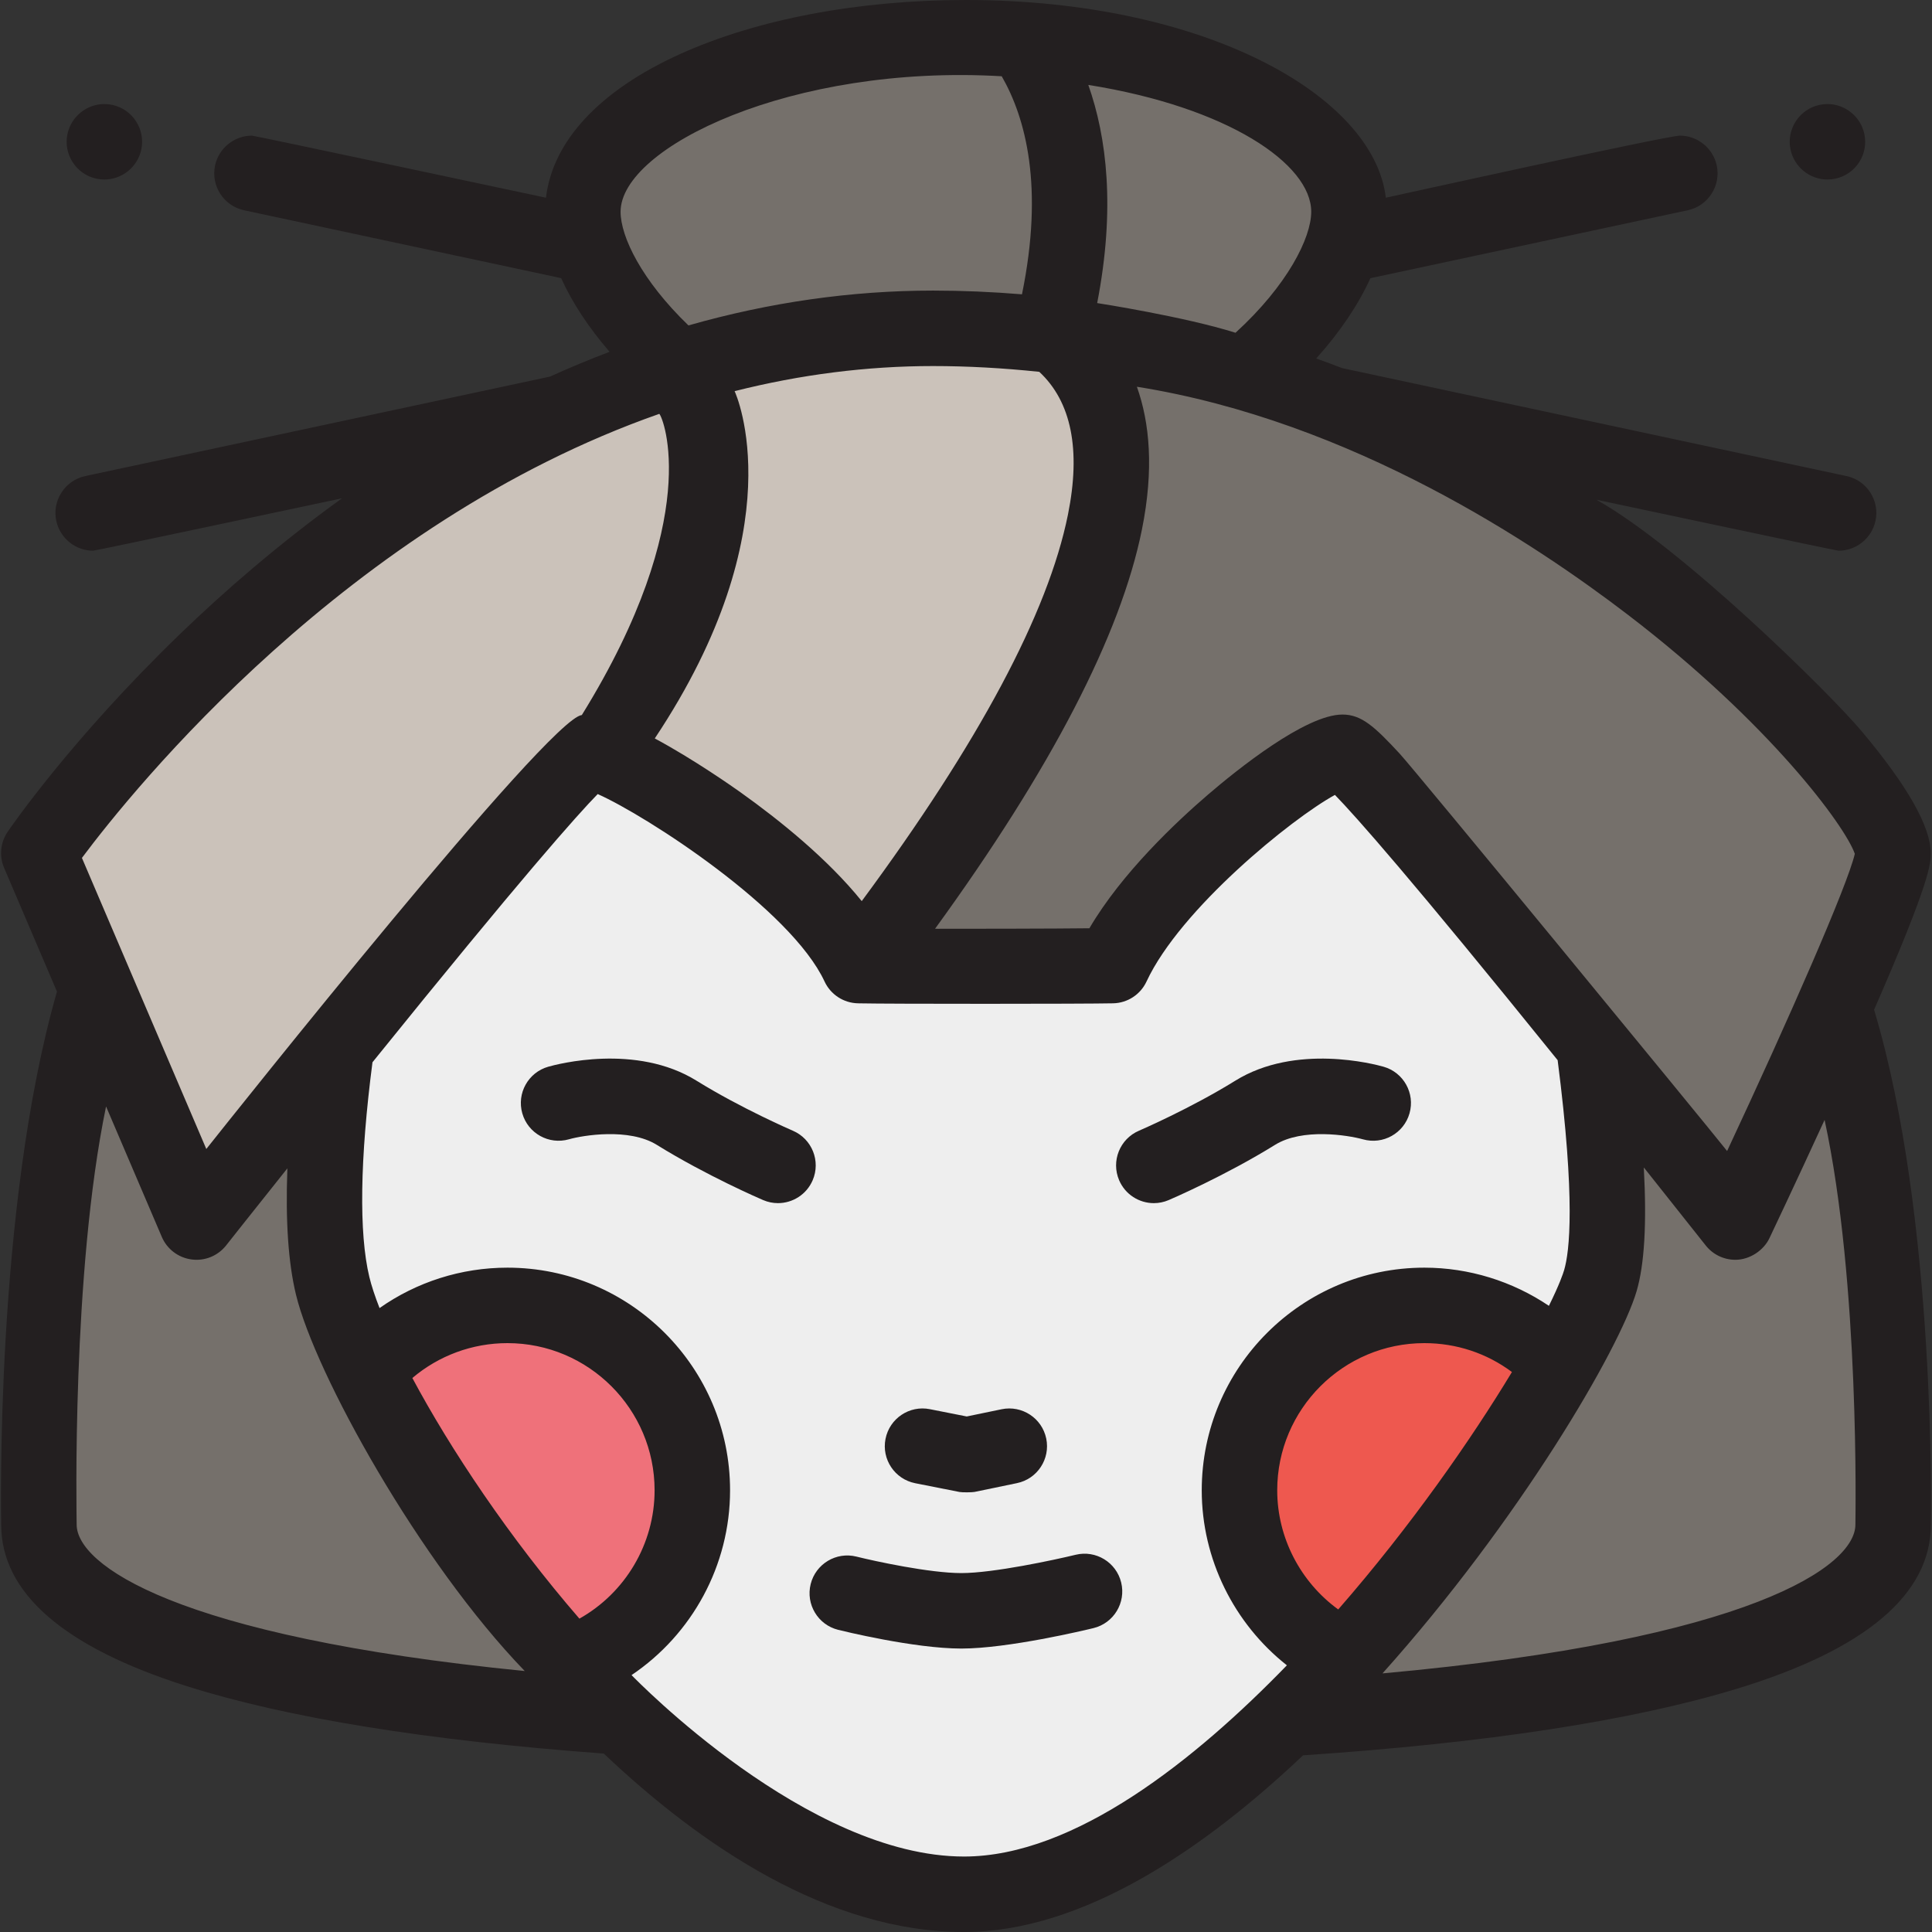 <?xml version="1.0" encoding="iso-8859-1"?>
<!-- Generator: Adobe Illustrator 19.0.0, SVG Export Plug-In . SVG Version: 6.00 Build 0)  -->
<svg version="1.1" id="Capa_1" xmlns="http://www.w3.org/2000/svg" xmlns:xlink="http://www.w3.org/1999/xlink" x="0px" y="0px"
	 viewBox="0 0 511.999 511.999" style="enable-background:new 0 0 511.999 511.999;" xml:space="preserve">
<rect x="0" y="0" width="511.999" height="511.999" fill="#333333" stroke="none"/>
<path style="fill:#EEEEEE;" d="M422.344,276.87c-28.445-35.273-63.213-77.51-66.586-77.51c-7.935,0-49.181,31.157-60.983,56.53
	c-15.787,0.364-50.814,0.366-66.757,0.009c-0.142-0.003-0.295-0.006-0.436-0.009c-11.804-25.373-63.456-56.53-71.391-56.53
	c-3.39,0-38.498,42.672-67.024,78.053c-3.065,22.566-4.817,47.477-1.016,63.314c1.365,5.688,4.434,13.474,8.928,22.566
	c10.857,21.968,30.065,51.58,53.851,77.809C181.001,474.261,218.386,502,255.472,502c33.623,0,70.468-28.913,101.174-62.702
	c24.356-26.803,44.851-56.671,56.797-77.62c5.582-9.79,9.3-17.632,10.673-22.3C427.668,327.301,425.565,301.154,422.344,276.87z"/>
<path style="fill:#EF717A;" d="M183.475,394.942c0-27.063-21.938-49-49-49c-14.994,0-28.407,6.742-37.396,17.352
	c10.857,21.968,30.065,51.58,53.851,77.809C169.897,434.341,183.475,416.232,183.475,394.942z"/>
<path style="fill:#EE584F;" d="M377.475,345.942c-27.063,0-49,21.938-49,49c0,19.613,11.526,36.525,28.171,44.355
	c24.356-26.803,44.851-56.671,56.797-77.62C404.491,352.005,391.694,345.942,377.475,345.942z"/>
<g>
	<path style="fill:#75706B;" d="M278.581,88.8c10.797-41.523,1.443-65.742-7.461-78.289C266.179,10.176,261.121,10,255.975,10
		c-56.064,0-101.513,20.646-101.513,46.114c0,11.703,9.603,27.58,25.417,41.324c20.966-6.508,43.49-10.431,67.368-10.431
		C257.877,87.008,268.326,87.646,278.581,88.8z"/>
	<path style="fill:#75706B;" d="M278.581,88.8c0.321,0.036,0.646,0.068,0.967,0.105c17.581,2.037,34.372,5.655,50.292,10.42
		c17.139-14.158,27.647-30.967,27.647-43.211c0-23.129-37.486-42.281-86.367-45.604C280.025,23.058,289.378,47.276,278.581,88.8z"/>
	<path style="fill:#75706B;" d="M486.009,266.952c-11.861,26.918-26.132,56.906-26.132,56.906s-41.053-51.353-37.533-46.988
		c3.221,24.284,5.324,50.431,1.771,62.508c-4.919,16.725-39.922,74.171-83.046,116.059c96.231-6.115,160.63-23.396,160.63-51.412
		C501.699,388.304,505.351,328.69,486.009,266.952z"/>
	<path style="fill:#75706B;" d="M88.152,340.728c-3.802-15.838-2.05-40.748,1.016-63.315
		c-20.196,25.049-37.095,46.445-37.095,46.445l-26.367-61.703c-19.377,63.42-15.392,125.742-15.392,141.869
		c0,27.369,61.456,44.494,154.011,50.972C123.915,415.694,93.415,362.652,88.152,340.728z"/>
	<path style="fill:#75706B;" d="M279.548,88.905c21.69,16.64,30.869,59.626-51.53,166.994c15.942,0.357,50.97,0.356,66.757-0.009
		c11.803-25.373,53.049-56.53,60.983-56.53c5.79,0,104.119,124.498,104.119,124.498s41.784-87.804,41.784-97.783
		C501.661,210.529,413.138,104.38,279.548,88.905z"/>
</g>
<g>
	<path style="fill:#CBC2BA;" d="M175.676,98.788C74.036,132.339,10.288,226.075,10.288,226.075l41.784,97.783
		c0,0,98.329-124.498,104.119-124.498C169.805,199.36,205.254,110.293,175.676,98.788z"/>
	<path style="fill:#CBC2BA;" d="M279.548,88.905c-10.563-1.225-21.337-1.897-32.301-1.897c-25.482,0-49.422,4.469-71.571,11.78
		c29.578,11.505-0.496,73.486-15.936,101.449c14.193,5.217,57.202,32.783,67.842,55.653c0.141,0.003,0.294,0.006,0.436,0.009
		C310.417,148.531,301.239,105.545,279.548,88.905z"/>
</g>
<g>
	<path style="fill:#231F20;" d="M25.565,47.353c0.69,0.149,1.4,0.22,2.1,0.22c4.681,0,8.79-3.32,9.771-7.9
		c1.16-5.39-2.29-10.72-7.68-11.88c-0.7-0.14-1.4-0.22-2.11-0.22c-4.67,0-8.78,3.33-9.76,7.91
		C16.725,40.872,20.175,46.202,25.565,47.353z"/>
	<path style="fill:#231F20;" d="M484.275,47.572c0.71,0,1.41-0.07,2.11-0.22c2.609-0.561,4.85-2.101,6.3-4.341
		c1.45-2.239,1.939-4.92,1.38-7.529c-0.979-4.58-5.09-7.91-9.77-7.91c-0.7,0-1.41,0.08-2.101,0.22c-5.39,1.16-8.84,6.49-7.68,11.88
		C475.494,44.252,479.595,47.572,484.275,47.572z"/>
	<path style="fill:#231F20;" d="M285.047,412.032c-5.549,1.349-21.806,4.85-30.272,4.85c-8.415,0-22.934-3.154-27.818-4.369
		c-5.355-1.335-10.784,1.925-12.12,7.284c-1.336,5.358,1.925,10.786,7.284,12.122c0.813,0.202,20.052,4.963,32.654,4.963
		c12.358,0,32.715-4.861,34.996-5.416c5.366-1.305,8.659-6.712,7.355-12.079C295.822,414.02,290.418,410.724,285.047,412.032z"/>
	<path style="fill:#231F20;" d="M361.199,301.933c5.302,1.496,10.817-1.574,12.333-6.873c1.519-5.31-1.555-10.846-6.864-12.364
		c-2.336-0.667-23.275-6.238-39.301,3.698c-11.898,7.379-25.398,13.198-25.531,13.256c-5.076,2.175-7.429,8.053-5.253,13.13
		c1.624,3.792,5.315,6.065,9.196,6.065c1.314,0,2.649-0.261,3.934-0.812c0.605-0.259,14.982-6.448,28.194-14.642
		C345.149,298.902,357.171,300.817,361.199,301.933z"/>
	<path style="fill:#231F20;" d="M210.115,299.651c-0.135-0.06-13.635-5.879-25.534-13.259c-16.024-9.937-36.966-4.364-39.3-3.697
		c-5.31,1.519-8.383,7.055-6.864,12.364c1.519,5.309,7.053,8.383,12.364,6.864c3.711-1.061,15.947-3.068,23.26,1.466
		c13.213,8.194,27.59,14.384,28.195,14.642c1.284,0.551,2.619,0.812,3.933,0.812c3.879-0.001,7.569-2.272,9.195-6.063
		C217.54,307.706,215.19,301.827,210.115,299.651z"/>
	<path style="fill:#231F20;" d="M242.539,393.067l11.761,2.325c0.641,0.127,3.3,0.121,3.969-0.018l11.23-2.326
		c5.408-1.12,8.884-6.412,7.764-11.82c-1.121-5.409-6.422-8.881-11.82-7.764l-9.247,1.915l-9.774-1.933
		c-5.418-1.077-10.679,2.451-11.75,7.87C233.598,386.735,237.121,391.995,242.539,393.067z"/>
	<path style="fill:#231F20;" d="M496.653,267.589c15.006-34.318,15.009-38.744,15.009-41.514c0-6.954-6.143-17.803-18.259-32.242
		c-8.697-10.367-47.931-48.889-70.351-61.404c0,0,63.503,13.514,64.213,13.514c4.67,0,8.78-3.32,9.76-7.91
		c0.561-2.61,0.07-5.28-1.38-7.52c-1.45-2.25-3.69-3.79-6.3-4.35L355.68,97.553c-2.266-0.869-4.554-1.722-6.871-2.551
		c6.281-6.977,11.161-14.236,14.362-21.277l84.094-18.002c5.39-1.149,8.84-6.479,7.689-11.869c-0.98-4.58-5.09-7.91-9.77-7.91
		c-3.38,0-77.922,16.454-77.922,16.454C364.043,25.278,319.138,0,255.975,0c-28.511,0-55.473,5.115-75.916,14.402
		c-21.214,9.637-33.61,23.021-35.371,37.994c0,0-77.223-16.454-77.923-16.454c-4.68,0-8.79,3.33-9.771,7.91
		c-1.15,5.39,2.301,10.72,7.69,11.869l84.022,17.986c2.913,6.445,7.264,13.068,12.839,19.521c-5.376,2.05-10.649,4.237-15.788,6.57
		L22.605,126.162c-2.61,0.56-4.85,2.1-6.3,4.35c-1.45,2.24-1.95,4.91-1.391,7.52c0.99,4.59,5.091,7.91,9.77,7.91
		c0.7,0,65.948-13.887,65.948-13.887c-16.92,12.197-31.309,24.764-42.708,35.76C18.872,195.84,2.694,219.46,2.02,220.452
		c-1.917,2.817-2.267,6.418-0.927,9.553l14.004,32.773C-1.421,320.39,0.314,402.329,0.314,404.024
		c0,18.102,16.581,32.52,49.284,42.855c26.584,8.402,63.721,14.396,110.411,17.83c25.644,24.31,59.418,47.29,95.463,47.29
		c31.824,0,64.179-22.507,89.852-46.821c48.595-3.253,87.297-9.193,115.067-17.671c34.046-10.393,51.309-25.022,51.309-43.483
		C511.699,402.369,513.227,322.853,496.653,267.589z M431.424,162.929c37.59,28.758,57.604,56.055,60.12,63.338
		c-1.89,8.253-17.447,43.7-33.842,78.762c-6.934-8.717-82.758-100.97-86.781-105.313c-6.669-7.2-10.118-10.355-15.163-10.355
		c-9.822,0-28.135,14.797-35.552,21.159c-8.458,7.257-22.91,20.832-31.507,35.479c-7.328,0.107-36.186,0.156-40.216,0.136
		l0.001-0.001c-0.227-0.001-0.46-0.002-0.685-0.003c30.776-42.37,49.196-77.896,54.819-105.774
		c3.234-16.033,2.048-28.388-1.333-37.866C358.471,111.608,407.188,144.387,431.424,162.929z M347.488,56.114
		c0,6.912-6.311,19.522-20.064,32.07c-13.451-4.242-36.063-7.777-36.661-7.867c4.865-25.09,2.541-43.967-2.352-57.814
		C325.333,28.387,347.488,43.439,347.488,56.114z M283.014,136.402c-5.25,26.029-23.629,60.446-54.645,102.403
		c-9.012-11.169-21.705-21.41-32.13-28.839c-1.81-1.29-12.336-8.705-22.716-14.274c37.281-56,21.597-91.11,21.156-92.032
		c17.484-4.417,35.115-6.652,52.567-6.652c9.197,0,18.667,0.53,28.175,1.53C283.922,106.449,286.492,119.156,283.014,136.402z
		 M265.466,20.21c6.361,11.064,11.216,29.248,5.367,57.787c-7.953-0.657-15.854-0.989-23.586-0.989
		c-21.556,0-43.327,3.104-64.799,9.232c-12.388-11.943-17.986-23.494-17.986-30.125C164.462,39.067,209.805,16.944,265.466,20.21z
		 M174.721,109.676c1.038,0.913,11.834,27.517-20.533,79.818c-8.716,0.782-92.692,106.423-99.516,114.999L21.71,227.355
		C35.34,209.128,92.139,138.604,174.721,109.676z M20.314,404.024c0-1.942-1.37-66.574,7.793-110.802l14.771,34.564
		c1.386,3.244,4.379,5.518,7.876,5.982c3.503,0.475,6.98-0.946,9.167-3.714c0.104-0.132,6.593-8.346,16.233-20.427
		c-0.006,0.169-0.009,0.304-0.01,0.434c-0.488,13.546,0.256,24.598,2.285,32.999c5.044,20.883,32.711,70.881,60.634,99.78
		C46.094,433.627,20.314,414.567,20.314,404.024z M153.55,428.956c-18.6-21.478-34.222-44.978-44.271-63.77
		c6.997-5.933,15.89-9.244,25.196-9.244c21.505,0,39,17.495,39,39C173.475,409.175,165.682,422.139,153.55,428.956z M255.472,492
		c-41.417,0-86.804-46.765-88.105-48.081c16.03-10.793,26.107-29.067,26.107-48.977c0-32.533-26.468-59-59-59
		c-12.27,0-24.06,3.799-33.891,10.709c-1.237-3.165-2.158-5.963-2.709-8.258c-2.784-11.598-2.491-31.229,0.836-56.884
		c39.76-49.265,54.363-65.641,59.688-71.075c12.967,5.763,51.204,30.517,60.117,49.674c1.608,3.459,5.044,5.7,8.857,5.78l0.42,0.008
		c7.62,0.171,59.677,0.165,67.212-0.009c3.806-0.088,7.231-2.328,8.837-5.779c8.93-19.197,38.467-43.188,49.93-49.448
		c5.48,5.633,20.136,22.127,59.021,70.297c4.767,37.165,3.149,50.772,1.729,55.599c-0.288,0.98-1.263,3.878-4.046,9.501
		c-9.677-6.522-21.184-10.114-33.001-10.114c-32.533,0-59,26.467-59,59c0,18.237,8.556,35.326,22.563,46.381
		C316.958,466.17,284.856,492,255.472,492z M338.475,394.942c0-21.505,17.495-39,39-39c8.521,0,16.542,2.688,23.203,7.658
		c-10.695,17.701-26.773,40.861-46.035,62.92C344.653,419.262,338.475,407.524,338.475,394.942z M491.699,404.024
		c0,10.912-27.164,30.527-125.324,39.444c36.336-40.572,62.859-86.056,67.334-101.269c2.083-7.082,2.724-17.918,1.916-32.786
		c0.031,0.04,0.057,0.056,0.084,0.077c5.48,6.876,10.953,13.77,16.32,20.564c1.908,2.416,4.808,3.803,7.847,3.803
		c3.929,0,7.546-2.582,9.03-5.704c0.084-0.175,6.713-14.115,14.626-31.364C492.903,340.072,491.699,402.27,491.699,404.024z"/>
</g>
<g>
</g>
<g>
</g>
<g>
</g>
<g>
</g>
<g>
</g>
<g>
</g>
<g>
</g>
<g>
</g>
<g>
</g>
<g>
</g>
<g>
</g>
<g>
</g>
<g>
</g>
<g>
</g>
<g>
</g>
</svg>
